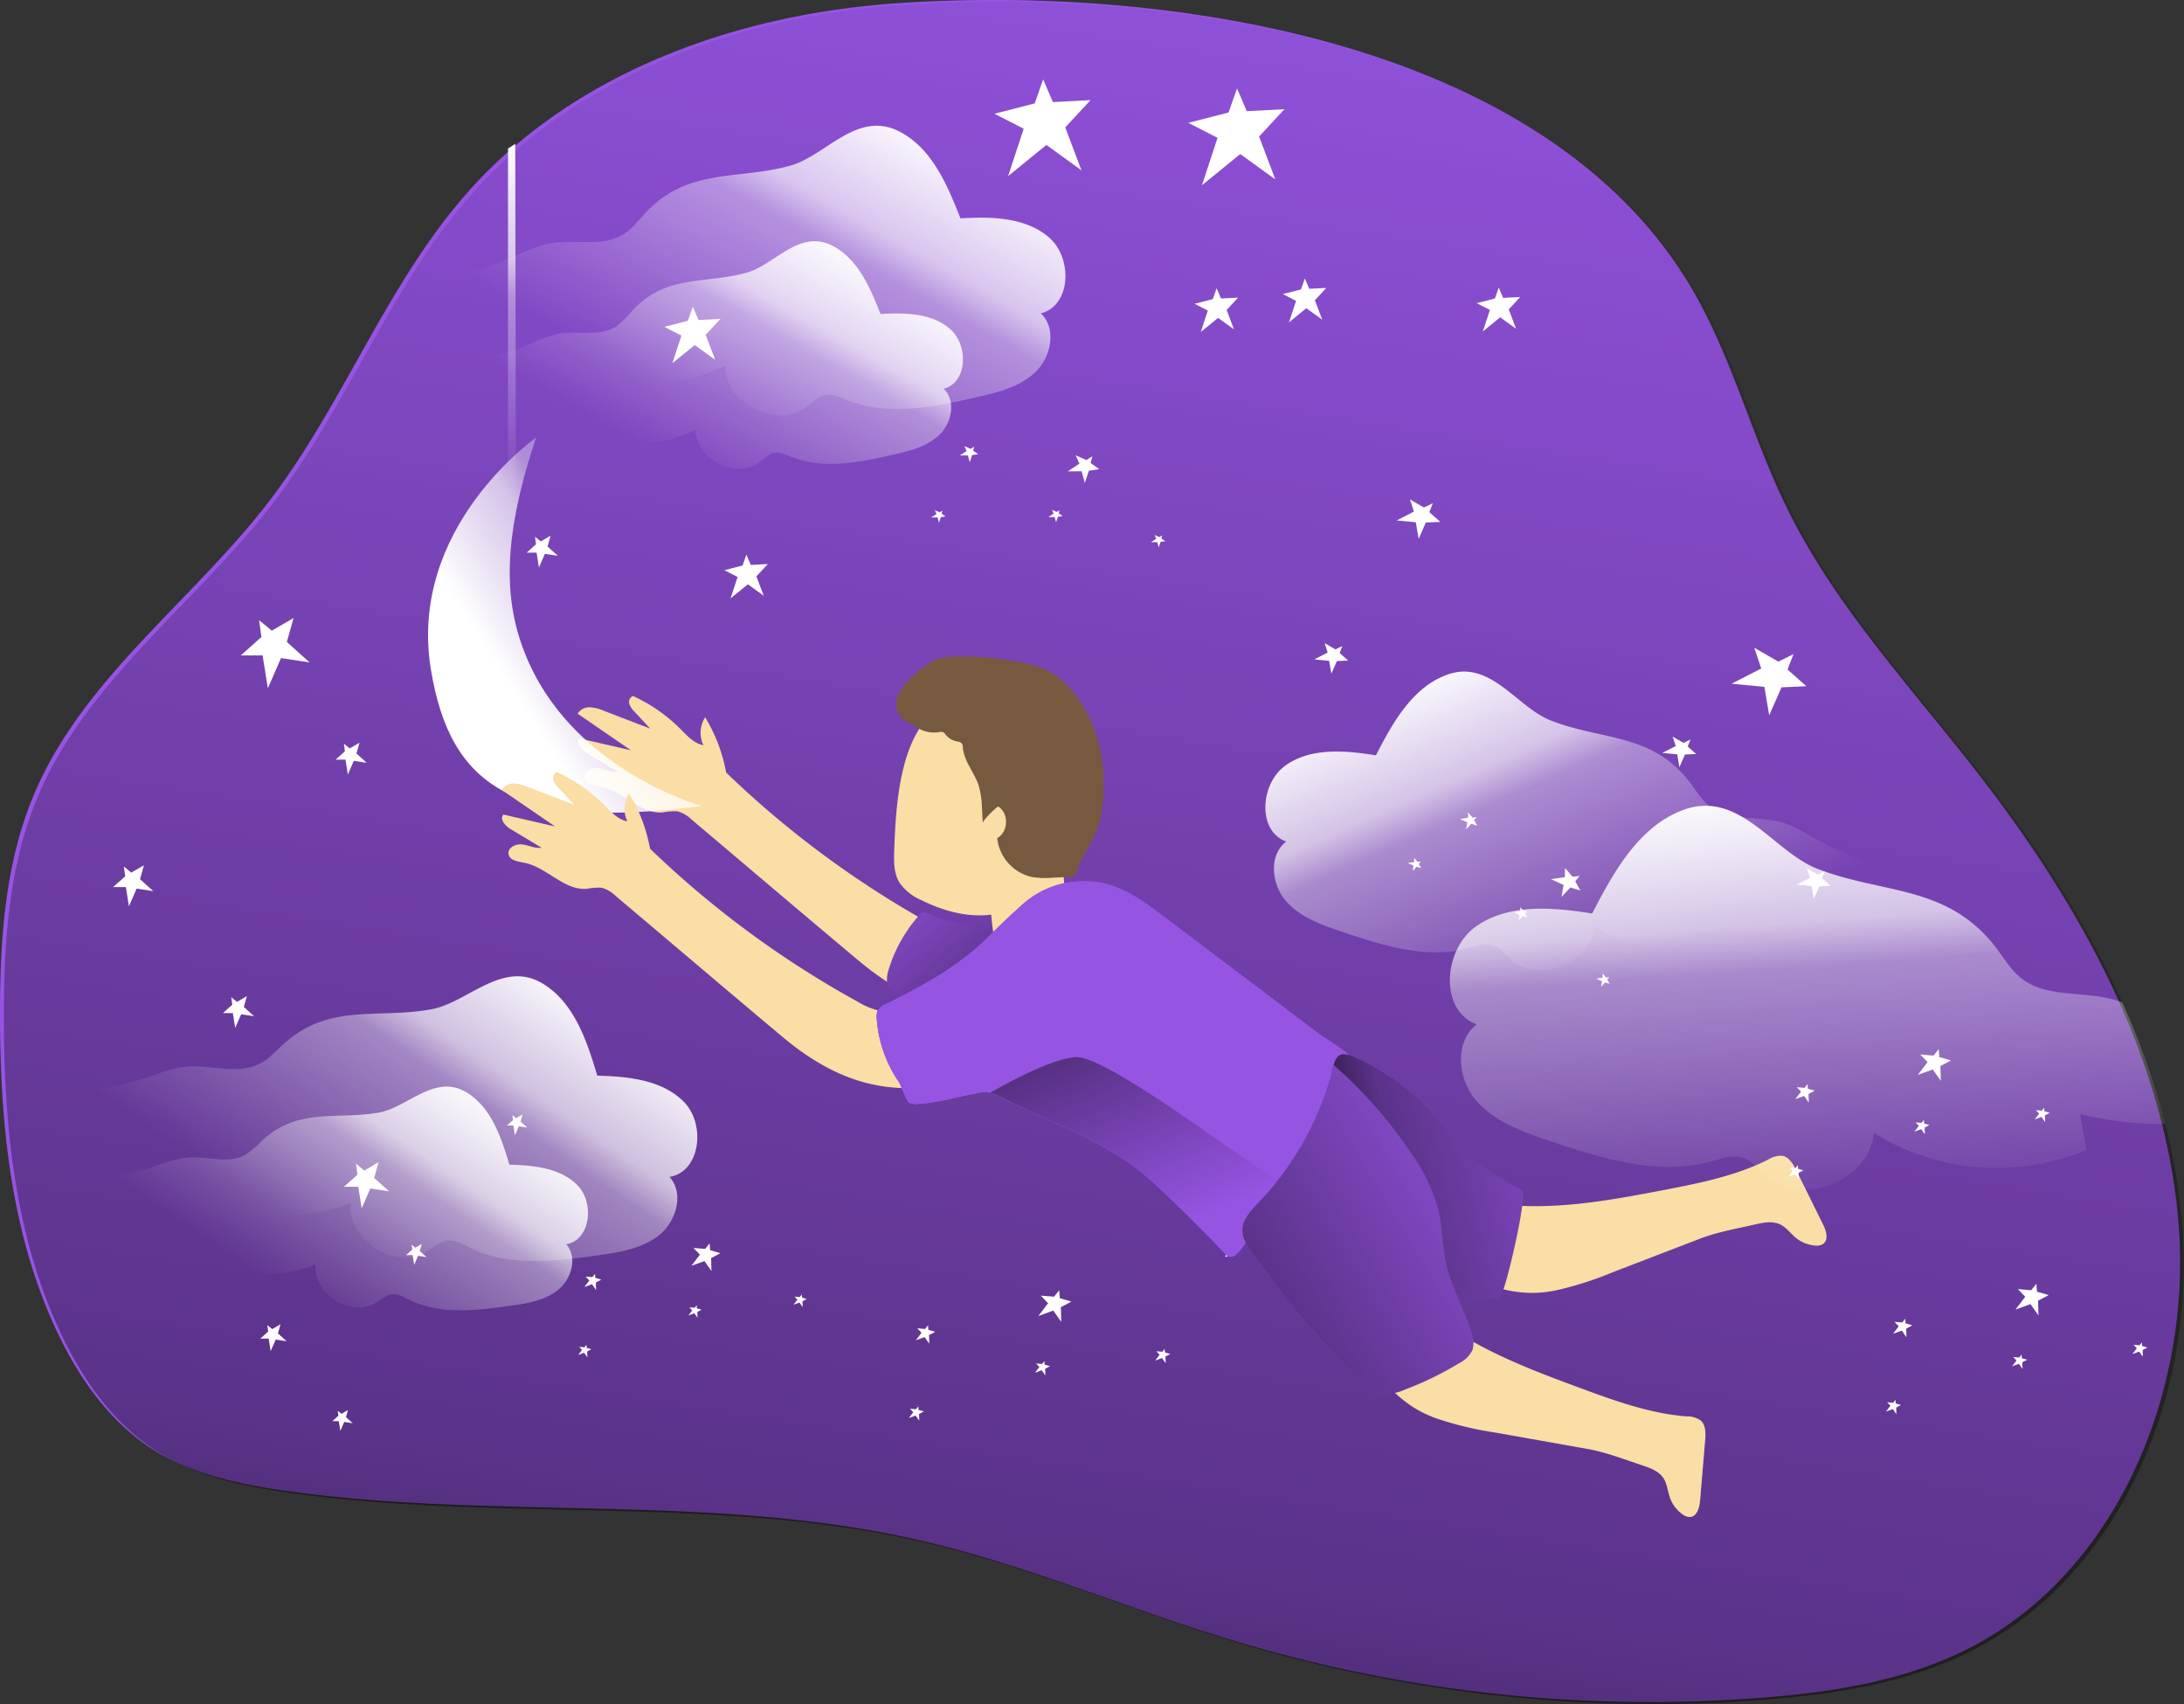 <svg id="Layer_1" data-name="Layer 1" xmlns="http://www.w3.org/2000/svg" xmlns:xlink="http://www.w3.org/1999/xlink" viewBox="0 0 514.08 400.99"><rect x="0" y="0" width="514.08" height="400.99" fill="#333333" stroke="none"/><defs><linearGradient id="linear-gradient" x1="236.64" y1="490.53" x2="310.02" y2="24.57" gradientUnits="userSpaceOnUse"><stop offset="0.01"/><stop offset="0.13" stop-opacity="0.69"/><stop offset="1" stop-opacity="0"/></linearGradient><linearGradient id="linear-gradient-2" x1="123.4" y1="117.31" x2="117.46" y2="34.12" gradientUnits="userSpaceOnUse"><stop offset="0.02" stop-color="#fff" stop-opacity="0"/><stop offset="0.58" stop-color="#fff" stop-opacity="0.39"/><stop offset="0.68" stop-color="#fff" stop-opacity="0.68"/><stop offset="1" stop-color="#fff"/></linearGradient><linearGradient id="linear-gradient-3" x1="187.98" y1="185.78" x2="125.38" y2="225.68" xlink:href="#linear-gradient-2"/><linearGradient id="linear-gradient-4" x1="240.71" y1="301.07" x2="211.66" y2="266.52" xlink:href="#linear-gradient"/><linearGradient id="linear-gradient-5" x1="325.78" y1="343.2" x2="389.07" y2="328.53" xlink:href="#linear-gradient"/><linearGradient id="linear-gradient-6" x1="294.54" y1="372.27" x2="364.86" y2="330.39" xlink:href="#linear-gradient"/><linearGradient id="linear-gradient-7" x1="162.27" y1="157.64" x2="205.05" y2="81.9" xlink:href="#linear-gradient-2"/><linearGradient id="linear-gradient-8" x1="158.14" y1="171.02" x2="191.76" y2="111.51" xlink:href="#linear-gradient-2"/><linearGradient id="linear-gradient-9" x1="335.84" y1="295.91" x2="378.62" y2="220.17" gradientTransform="matrix(-0.99, -0.1, -0.1, 0.99, 757.03, 31.06)" xlink:href="#linear-gradient-2"/><linearGradient id="linear-gradient-10" x1="433.24" y1="352.53" x2="425.68" y2="246.59" xlink:href="#linear-gradient-2"/><linearGradient id="linear-gradient-11" x1="594.26" y1="383.12" x2="637.04" y2="307.38" gradientTransform="translate(-487.35 -77.12) rotate(4.72)" xlink:href="#linear-gradient-2"/><linearGradient id="linear-gradient-12" x1="590.13" y1="396.49" x2="623.75" y2="336.98" gradientTransform="translate(-487.35 -77.12) rotate(4.72)" xlink:href="#linear-gradient-2"/><linearGradient id="linear-gradient-13" x1="247.94" y1="270.88" x2="281.87" y2="352.21" xlink:href="#linear-gradient"/></defs><title>Dream 1</title><path d="M215.43,64.19c-37.33,2.64-75.3,16.18-100.22,44.09C96,129.81,85.91,158,68.42,181c-18,23.59-43.81,41.75-55.46,69C6,266.24,4.8,284.32,4.81,302c0,25.59,2.53,51.82,13.52,74.94,5.13,10.82,12.31,21,22.41,27.47,9.44,6,20.74,8.34,31.84,9.88,49.19,6.81,99.92.42,148.33,11.47,25.22,5.75,49.12,16.09,73.87,23.59a339.47,339.47,0,0,0,124.81,13.54c16.45-1.29,33.12-3.88,47.89-11.23,35.44-17.62,53.2-60.53,50.15-100S494.26,276,469.94,244.8c-15.57-20-33.12-38.8-44.34-61.5-7.94-16.06-12.5-33.68-21.09-49.39C370.88,72.42,278.4,59.74,215.43,64.19Z" transform="translate(-4.81 -63.39)" fill="#9654e3"/><path d="M468.4,452.11c-14.77,7.34-31.44,9.93-47.89,11.23A339.5,339.5,0,0,1,295.69,449.8C271,442.3,247.05,432,221.83,426.2c-48.42-11-99.15-4.65-148.34-11.46-11.09-1.54-22.39-3.86-31.83-9.89-10.1-6.43-17.28-16.64-22.42-27.46-11-23.12-13.51-49.34-13.52-74.94,0-17.68,1.22-35.76,8.16-52,11.64-27.27,37.48-45.44,55.45-69,17.49-22.95,27.57-51.16,46.8-72.68C141.05,80.83,179,67.29,216.34,64.65c63-4.45,155.46,8.23,189.08,69.72,8.6,15.71,13.16,33.33,21.09,49.38,11.24,22.71,28.78,41.53,44.34,61.51,13,16.65,24.83,34.73,33.51,53.95a174.83,174.83,0,0,1,10.14,28.61,142.74,142.74,0,0,1,4,24.29C521.59,391.58,503.84,434.49,468.4,452.11Z" transform="translate(-4.81 -63.39)" opacity="0.58" fill="url(#linear-gradient)"/><path d="M259.72,277.22q-11,3-22,5.5c-2.6.59-5.28,1.15-7.89.64a18.82,18.82,0,0,1-5.34-2.24,229.7,229.7,0,0,1-48.76-35.94,38.2,38.2,0,0,0-4.94-13,6.79,6.79,0,0,0-.42,6.56c-2.18-.38-3.78-2.18-5.34-3.75a38.21,38.21,0,0,0-11.22-7.82,1.52,1.52,0,0,0-.87,1.83,4.58,4.58,0,0,0,1.21,1.85l3.72,4L147,230.67a9.67,9.67,0,0,0-3.32-.84,3.25,3.25,0,0,0-2.91,1.5l12.55,8.61-12.13-2.79c-1,1.07.41,2.66,1.66,3.41l7.3,4.37c-1.53.26-3-.55-4.55-.76s-3.52.8-3.21,2.32,2.2,1.68,3.65,1.94c5.32,1,9.37,6.55,14.75,6.14a15.28,15.28,0,0,1,3.42-.27,7.27,7.27,0,0,1,3.36,1.92c13.09,11.06,26.15,22.17,39.29,33.18,16.61,13.94,28.39,12.08,36.59,11.93s16.34-1.59,24.42-3a5.38,5.38,0,0,0,2.26-.77c2-1.46,1-4.56-.17-6.71C267.24,285.91,263.07,281.75,259.72,277.22Z" transform="translate(-4.81 -63.39)" fill="#fadea5"/><polygon points="119.58 34.95 119.58 117.58 121.44 117.41 121.28 33.84 119.58 34.95" fill="url(#linear-gradient-2)"/><path d="M131,166.37s-30.27,21.09-24.76,54.57c4.57,27.79,19.87,37.92,63.75,32.11,0,0-30.95-8.43-41.74-36.23C123.3,204.18,123.21,189.59,131,166.37Z" transform="translate(-4.81 -63.39)" fill="url(#linear-gradient-3)"/><path d="M357.86,366.55a27,27,0,0,0,13.54.41,80,80,0,0,0,13-4.18L405,354.86c4.09-1.57,8.74-2.38,13-3.35,1.93-.43,4-.85,5.81,0,1.5.71,2.48,2.16,3.76,3.2a8.13,8.13,0,0,0,4.49,1.78,2.87,2.87,0,0,0,1.85-.35c1.38-.94.79-3.07.05-4.56l-6.32-12.77c-.74-1.5-1.71-3.18-3.36-3.45a5.66,5.66,0,0,0-3.29.92c-7.68,3.85-16.24,5.55-24.68,7.17-10.89,2.09-21.89,4.13-33,3.72a5.69,5.69,0,0,0-2.14.18,4.42,4.42,0,0,0-1.25.75,11.2,11.2,0,0,0-3.59,5.11c-.95,2.77-.76,5.78-.57,8.71a9.36,9.36,0,0,0,.77,3.78C357.19,366.83,356.58,366.72,357.86,366.55Z" transform="translate(-4.81 -63.39)" fill="#fadea5"/><path d="M332.05,390a26.9,26.9,0,0,0,11.38,7.34,79.64,79.64,0,0,0,13.32,3.15l21.71,3.86c4.32.76,8.72,2.47,12.88,3.85,1.88.62,3.89,1.35,5,3,.92,1.37,1,3.12,1.56,4.67a8.11,8.11,0,0,0,2.93,3.85,2.85,2.85,0,0,0,1.76.65c1.67-.09,2.26-2.22,2.4-3.88l1.19-14.2c.14-1.66.17-3.6-1.1-4.68a5.64,5.64,0,0,0-3.29-.92c-8.57-.67-16.78-3.63-24.84-6.61-10.4-3.83-20.87-7.76-30.14-13.83a5.7,5.7,0,0,0-1.93-.95,4.21,4.21,0,0,0-1.46,0,11.19,11.19,0,0,0-5.71,2.51c-2.24,1.89-3.64,4.56-5,7.17a9.65,9.65,0,0,0-1.29,3.63C331.33,389.92,330.86,389.52,332.05,390Z" transform="translate(-4.81 -63.39)" fill="#fadea5"/><path d="M241.81,295.14q-11,3-22,5.5c-2.59.58-5.28,1.15-7.89.63a18.62,18.62,0,0,1-5.34-2.23,230,230,0,0,1-48.76-35.94,38,38,0,0,0-4.94-13,6.74,6.74,0,0,0-.41,6.55c-2.18-.37-3.78-2.18-5.34-3.75a38.58,38.58,0,0,0-11.23-7.82,1.51,1.51,0,0,0-.86,1.83,4.26,4.26,0,0,0,1.21,1.85l3.71,4-10.82-4.16a9.78,9.78,0,0,0-3.33-.84,3.27,3.27,0,0,0-2.91,1.5l12.55,8.61-12.13-2.8c-1,1.07.41,2.67,1.67,3.42l7.29,4.37c-1.52.26-3-.56-4.54-.76s-3.53.8-3.22,2.31,2.2,1.68,3.66,2c5.31,1,9.36,6.55,14.75,6.14a14.58,14.58,0,0,1,3.41-.27,7.27,7.27,0,0,1,3.36,1.92c13.1,11.06,26.16,22.17,39.29,33.18,16.61,13.93,28.39,12.08,36.6,11.93s16.33-1.59,24.42-3a5.16,5.16,0,0,0,2.25-.77c2-1.46,1-4.55-.17-6.7C249.32,303.83,245.15,299.66,241.81,295.14Z" transform="translate(-4.81 -63.39)" fill="#fadea5"/><path d="M223.7,278.56a2.26,2.26,0,0,0-1.82-.38,2.15,2.15,0,0,0-.7.58,34.25,34.25,0,0,0-7.11,12.51c-.46,1.47-.8,3.14,0,4.49a5.73,5.73,0,0,0,1.27,1.42,25.52,25.52,0,0,0,18.8,6.08,11.48,11.48,0,0,0,3.48-.77,10.82,10.82,0,0,0,3.2-2.3A19.2,19.2,0,0,0,246,283c-.32-1.59-1-4.67-2.86-4.62-.84,0-2.15,1-3,1.26a21.47,21.47,0,0,1-16.45-1.11Z" transform="translate(-4.81 -63.39)" fill="#9654e3"/><path d="M223.7,278.56a2.26,2.26,0,0,0-1.82-.38,2.15,2.15,0,0,0-.7.58,34.25,34.25,0,0,0-7.11,12.51c-.46,1.47-.8,3.14,0,4.49a5.73,5.73,0,0,0,1.27,1.42,25.52,25.52,0,0,0,18.8,6.08,11.48,11.48,0,0,0,3.48-.77,10.82,10.82,0,0,0,3.2-2.3A19.2,19.2,0,0,0,246,283c-.32-1.59-1-4.67-2.86-4.62-.84,0-2.15,1-3,1.26a21.47,21.47,0,0,1-16.45-1.11Z" transform="translate(-4.81 -63.39)" opacity="0.58" fill="url(#linear-gradient-4)"/><path d="M215.92,253.37c-.39,3.78-.54,7.48-.64,10.68-.07,2.41,0,4.95,1.22,7a11.9,11.9,0,0,0,5.17,4.15c4.88,2.43,10.33,4,15.77,3.5a22.16,22.16,0,0,0,15.82-9.45c3.64-5.25,7.29-11,8.11-17.43a28,28,0,0,0-3.79-18.32,22.65,22.65,0,0,0-15.33-10.39c-8.11-1.26-16.41,4.89-20.79,11.38C218.11,239.47,216.62,246.56,215.92,253.37Z" transform="translate(-4.81 -63.39)" fill="#fadea5"/><path d="M238.11,278.32a48.09,48.09,0,0,0,1.65,9.71,4.89,4.89,0,0,0,1.28,2.3c1.47,1.29,3.71.69,5.67.62a7.68,7.68,0,0,0,2.45-.24,5.41,5.41,0,0,0,1.82-1.34,13.84,13.84,0,0,0,3.53-4.64,12.43,12.43,0,0,0,.66-3.38,67.48,67.48,0,0,0-.53-16.25c-.14-.91-.41-2-1.25-2.32a2.37,2.37,0,0,0-1.42-.07,19.08,19.08,0,0,0-5.36,2.25q-2.4,1.28-4.89,2.35c-1.14.5-3.1.86-3.94,1.85s-.34,2.55-.23,3.67C237.74,274.66,237.92,276.49,238.11,278.32Z" transform="translate(-4.81 -63.39)" fill="#fadea5"/><path d="M224.83,218.75a16.37,16.37,0,0,0-4.75,3.42,15.12,15.12,0,0,0-3.73,4.45,5.12,5.12,0,0,0,.46,5.51c.94,1,2.56,1.58,3.72,2.36a7.34,7.34,0,0,0,5.25,1.19,1.74,1.74,0,0,1,1,0,1.84,1.84,0,0,1,.63.61,4.55,4.55,0,0,0,2.63,1.57,1.86,1.86,0,0,1,1.16.46,1.77,1.77,0,0,1,.25,1c.28,3.25,2.74,5.87,3.75,9a20.93,20.93,0,0,1,.75,5.3l.19,3.47c0-.7,2.94-3.5,3.6-3.92,2.59,1.54,2.47,6-.2,7.44a10.52,10.52,0,0,0,8.34,9.19,20.75,20.75,0,0,0,4.66.13l4-.2a1.54,1.54,0,0,0,1.7-1.35c1.37-3.89,4-7,5.19-11s1.14-7.87,1.14-12c-.56-7.43-3.05-14.92-8.16-20.33a18.34,18.34,0,0,0-4.65-3.67c-2.83-1.52-6.06-2.07-9.23-2.59a66.94,66.94,0,0,0-9-.85C230.71,217.85,227.48,217.69,224.83,218.75Z" transform="translate(-4.81 -63.39)" fill="#755a3f"/><path d="M318.65,323.39c-.89,2.9-1.89,5.87-3.07,8.79l-.06.14q-.39,1-.81,1.92a.05.05,0,0,0,0,0c-.27.59-.54,1.19-.82,1.78a2,2,0,0,1-.1.21c-.14.3-.3.6-.45.89l-.48.95c-.33.62-.67,1.24-1,1.85-.24.43-.5.84-.77,1.26,0,0,0,0,0,.06a34.22,34.22,0,0,1-8,9.06l0,0c-.52.4-1.06.79-1.62,1.16a9.44,9.44,0,0,1-4.8,1.86,9.84,9.84,0,0,1-3.8-.83,90.54,90.54,0,0,1-9.93-4.52c-1.32-1.3-2.66-2.59-4-3.86-1.74-1.66-3.5-3.3-5.36-4.82-6.53-5.29-14.22-8.88-21.83-12.43L243.22,323c-1.74-.81-3.53-2-5.42-2.41a1,1,0,0,0-.23-.12,4.49,4.49,0,0,0-2.06,0c-5,.87-9.28,2.29-14.37,2.65a4.61,4.61,0,0,1-2.22-.22c-.74-.32-2.06-4.25-2.52-4.91a30,30,0,0,1-5.21-14.93,3.67,3.67,0,0,1,.2-1.81,3.94,3.94,0,0,1,2-1.59c8.78-4.32,17.51-9.13,24.37-16.11l.77-.77c.43-.43.87-.87,1.35-1.32l.87-.83c.79-.76,1.62-1.53,2.43-2.3l1-.9.54-.5h0a22.64,22.64,0,0,1,6.12-4.1c.63-.29,1.28-.55,1.94-.79.33-.11.65-.22,1-.31a19.85,19.85,0,0,1,2-.5,21.21,21.21,0,0,1,4.14-.41l.74,0,.56,0,.43,0a4.38,4.38,0,0,1,.5,0c.22,0,.43.05.65.09h.15l.68.12c.5.09,1,.19,1.48.32l.43.12.3.09.29.09c.28.08.57.18.86.28,4.38,1.56,8.17,4.41,11.89,7.22l22.77,17.2,13.47,10.19a12.89,12.89,0,0,1,2.62,2.38,10.26,10.26,0,0,1,1.69,4.58A21.72,21.72,0,0,1,318.65,323.39Z" transform="translate(-4.81 -63.39)" fill="#9654e3"/><path d="M300.89,352.43l-.39.08a4.26,4.26,0,0,1,1.22-.9,1.87,1.87,0,0,1,1.45-.05C303.67,351.75,302.44,352.1,300.89,352.43Z" transform="translate(-4.81 -63.39)" fill="#9654e3"/><path d="M318.65,323.39c-.89,2.9-1.89,5.87-3.07,8.79-.56,1.38-1.16,2.74-1.81,4.09-.14.3-.3.6-.45.89l-.48.95c-.33.62-.67,1.24-1,1.85q-.39.68-.81,1.32a34.37,34.37,0,0,1-8,9.08c-.52.4-1.06.79-1.62,1.16a13.66,13.66,0,0,1-2.37,1.3c.48-.09,1-.19,1.47-.31a13.81,13.81,0,0,0-1.36,1.71h0c-1.79,2.56-3.49,5.81-5.51,4.73l-.3-.16s0-.05.08-.07q-7.08-7.46-14.53-14.56c-1.74-1.66-3.5-3.3-5.36-4.82-6.53-5.29-14.22-8.88-21.83-12.43L243.22,323c-1.74-.81-3.53-2-5.42-2.41a1,1,0,0,0-.23-.12,4.49,4.49,0,0,0-2.06,0c-5,.87-9.28,2.29-14.37,2.65a4.61,4.61,0,0,1-2.22-.22c-.74-.32-2.06-4.25-2.52-4.91a30,30,0,0,1-5.21-14.93,3.67,3.67,0,0,1,.2-1.81,3.94,3.94,0,0,1,2-1.59c8.78-4.32,17.51-9.13,24.37-16.11l.77-.77c.43-.43.87-.87,1.35-1.32l.87-.83c.79-.76,1.62-1.53,2.43-2.3l1-.9.54-.5h0l.38-.36a21,21,0,0,1,18.44-5.45c.53.1,1,.22,1.58.36l.43.12.59.18c.28.08.57.18.86.28,4.38,1.56,8.17,4.41,11.89,7.22l22.77,17.2,13.47,10.19a12.89,12.89,0,0,1,2.62,2.38,10.26,10.26,0,0,1,1.69,4.58A21.72,21.72,0,0,1,318.65,323.39Z" transform="translate(-4.81 -63.39)" fill="#9654e3"/><path d="M293.32,358.8s0-.05.08-.07l.22.23c.26.15-.38.35-.37,0A.35.35,0,0,1,293.32,358.8Z" transform="translate(-4.81 -63.39)" fill="#fff"/><path d="M319.38,313.65a21.72,21.72,0,0,1-.73,9.74c0,2.62-2.09,6.37-3.07,8.78l-.06.14c-.26.65-.53,1.29-.81,1.93a.05.05,0,0,0,0,0l-.82,1.78a1.86,1.86,0,0,1-.1.2c-.14.3-.3.61-.45.9l-.48.94c-.33.63-.67,1.25-1,1.86l-.55.92a1.72,1.72,0,0,1-.22.33.1.1,0,0,1,0,.07,26.68,26.68,0,0,1-1.77,2.5,66.29,66.29,0,0,1-6.19,6.56h0l-1.3,1.26-.83.82c-.6.59-1.17,1.18-1.75,1.78,0,0,0,0,0,0-.32.33-.63.68-.94,1-1.21,1.36-2.52,2.77-4.27,3.25a1.29,1.29,0,0,0-.52.23q-5.17-5.46-10.54-10.71c-1.31-1.29-2.65-2.58-4-3.85-1.74-1.66-3.5-3.31-5.36-4.82-6.53-5.29-14.22-8.89-21.83-12.43L243.22,323c-1.74-.81-3.53-2-5.42-2.41a5.68,5.68,0,0,0-2.29-.08c-5,.87-9.28,2.29-14.37,2.64a4.49,4.49,0,0,1-2.22-.21c-.74-.32-2.06-4.25-2.52-4.91a30,30,0,0,1-5.21-14.94,3.64,3.64,0,0,1,.2-1.8,3.94,3.94,0,0,1,2-1.59c8.78-4.32,17.51-9.13,24.37-16.11l.76-.77,1.36-1.33.87-.83,2.43-2.29,1-.9.54-.5h0a22.91,22.91,0,0,1,6.12-4.11c.63-.29,1.28-.55,1.93-.78l1-.32c.67-.19,1.33-.36,2-.49a21.21,21.21,0,0,1,4.14-.41l.74,0,.56,0,.43,0,.5,0,.65.08.15,0,.68.11c.5.09,1,.2,1.48.33l.43.11.3.09.29.09.85.29c4.39,1.55,8.18,4.4,11.9,7.21l22.77,17.2q6.72,5.1,13.47,10.19c.94.71,6.19,3.88,6.9,4.82C323,312.82,319.12,312,319.38,313.65Z" transform="translate(-4.81 -63.39)" fill="#9654e3"/><path d="M345.16,329c2.25,2.89,4.29,6.07,7.35,8.09A102.39,102.39,0,0,0,363,343.46c1.5.75-3.08,20.17-4.32,23.33a3.57,3.57,0,0,1-1.14,1.77,3.48,3.48,0,0,1-2.26.35,86,86,0,0,1-45.06-16.85c-2-1.53-4.19-3.5-4.23-6.06a9,9,0,0,1,1.24-4l5.68-11.42c2.22-4.48,4.44-9.11,5.29-14.08.91-5.29,1.76-6.19,7-3.66A56.53,56.53,0,0,1,345.16,329Z" transform="translate(-4.81 -63.39)" fill="#9654e3"/><path d="M345.16,329c2.25,2.89,4.29,6.07,7.35,8.09A102.39,102.39,0,0,0,363,343.46c1.5.75-3.08,20.17-4.32,23.33a3.57,3.57,0,0,1-1.14,1.77,3.48,3.48,0,0,1-2.26.35,86,86,0,0,1-45.06-16.85c-2-1.53-4.19-3.5-4.23-6.06a9,9,0,0,1,1.24-4l5.68-11.42c2.22-4.48,4.44-9.11,5.29-14.08.91-5.29,1.76-6.19,7-3.66A56.53,56.53,0,0,1,345.16,329Z" transform="translate(-4.81 -63.39)" opacity="0.58" fill="url(#linear-gradient-5)"/><path d="M324.76,387.94c1.47,1.44,3.08,2.92,5.09,3.34a10.38,10.38,0,0,0,5.72-.93,75.92,75.92,0,0,0,12.69-6.18,6.76,6.76,0,0,0,3.16-3.13,6.32,6.32,0,0,0-.21-3.93c-1.57-5.36-4.52-10.26-5.83-15.69-1.07-4.47-1-9.17-2.1-13.63a41.3,41.3,0,0,0-6-12.59A106.56,106.56,0,0,0,318.73,314a71.47,71.47,0,0,1-16.14,30.72c-4.41,4.79-7.58,7.21-3.35,13,3.7,5.06,7.37,10.12,11.39,14.94Q317.3,380.62,324.76,387.94Z" transform="translate(-4.81 -63.39)" fill="#9654e3"/><path d="M324.76,387.94c1.47,1.44,3.08,2.92,5.09,3.34a10.38,10.38,0,0,0,5.72-.93,75.92,75.92,0,0,0,12.69-6.18,6.76,6.76,0,0,0,3.16-3.13,6.32,6.32,0,0,0-.21-3.93c-1.57-5.36-4.52-10.26-5.83-15.69-1.07-4.47-1-9.17-2.1-13.63a41.3,41.3,0,0,0-6-12.59A106.56,106.56,0,0,0,318.73,314a71.47,71.47,0,0,1-16.14,30.72c-4.41,4.79-7.58,7.21-3.35,13,3.7,5.06,7.37,10.12,11.39,14.94Q317.3,380.62,324.76,387.94Z" transform="translate(-4.81 -63.39)" opacity="0.58" fill="url(#linear-gradient-6)"/><path d="M153.5,182.94" transform="translate(-4.81 -63.39)" fill="#9654e3"/><polygon points="245.54 18.67 243.56 24.33 234.08 26.77 240.96 30.29 237.29 41.45 246.31 34.11 254.56 40.08 250.74 29.98 256.7 23.56 247.84 24.02 245.54 18.67" fill="#fff"/><polygon points="307.14 65.53 306.24 68.1 301.95 69.2 305.07 70.8 303.41 75.85 307.49 72.53 311.23 75.22 309.5 70.66 312.19 67.75 308.18 67.96 307.14 65.53" fill="#fff"/><polygon points="291.18 20.81 289.19 26.47 279.71 28.91 286.59 32.43 282.92 43.59 291.94 36.25 300.19 42.22 296.37 32.13 302.33 25.7 293.47 26.16 291.18 20.81" fill="#fff"/><polygon points="163.08 72.18 161.92 75.48 156.38 76.91 160.4 78.97 158.26 85.48 163.53 81.2 168.35 84.68 166.11 78.79 169.59 75.04 164.42 75.31 163.08 72.18" fill="#fff"/><polygon points="352.78 67.68 351.88 70.24 347.58 71.34 350.7 72.94 349.04 77.99 353.12 74.67 356.86 77.36 355.13 72.8 357.83 69.89 353.81 70.1 352.78 67.68" fill="#fff"/><polygon points="175.69 130.51 174.79 133.07 170.5 134.18 173.62 135.77 171.95 140.83 176.04 137.5 179.78 140.2 178.04 135.63 180.74 132.73 176.73 132.94 175.69 130.51" fill="#fff"/><polygon points="286.38 67.82 285.48 70.38 281.19 71.49 284.3 73.08 282.64 78.13 286.72 74.81 290.46 77.51 288.73 72.94 291.43 70.04 287.41 70.24 286.38 67.82" fill="#fff"/><polygon points="422.17 153.93 418.58 155.69 412.93 152.42 414.56 157.31 407.59 160.89 415.31 161.63 416.44 168.32 419.35 161.74 425.19 161.48 420.76 157.55 422.17 153.93" fill="#fff"/><polygon points="337.27 118.41 335.17 119.43 331.88 117.52 332.82 120.38 328.76 122.47 333.26 122.9 333.93 126.81 335.62 122.96 339.03 122.81 336.44 120.52 337.27 118.41" fill="#fff"/><polygon points="429.51 205.02 427.89 205.82 425.33 204.34 426.07 206.55 422.92 208.17 426.41 208.51 426.92 211.54 428.24 208.56 430.88 208.44 428.88 206.66 429.51 205.02" fill="#fff"/><polygon points="315.97 152.02 314.34 152.82 311.79 151.34 312.52 153.55 309.37 155.17 312.86 155.51 313.38 158.54 314.69 155.56 317.33 155.44 315.33 153.66 315.97 152.02" fill="#fff"/><polygon points="397.9 174.02 396.27 174.82 393.71 173.34 394.45 175.55 391.3 177.17 394.79 177.51 395.3 180.54 396.62 177.56 399.26 177.44 397.26 175.66 397.9 174.02" fill="#fff"/><polygon points="60.99 145.94 61.53 149.9 56.66 154.24 61.81 154.23 63.05 161.97 66.15 154.86 72.87 155.88 67.52 151.06 69.1 145.43 63.98 148.41 60.99 145.94" fill="#fff"/><polygon points="29.15 203.9 29.47 206.21 26.62 208.75 29.63 208.74 30.35 213.26 32.16 209.11 36.08 209.7 32.96 206.89 33.88 203.61 30.89 205.34 29.15 203.9" fill="#fff"/><polygon points="125.93 126.29 126.17 128.08 123.97 130.05 126.3 130.04 126.86 133.54 128.26 130.33 131.31 130.79 128.88 128.61 129.6 126.06 127.28 127.41 125.93 126.29" fill="#fff"/><polygon points="54.43 234.64 54.68 236.43 52.47 238.4 54.8 238.39 55.36 241.89 56.77 238.68 59.81 239.13 57.39 236.96 58.1 234.41 55.78 235.76 54.43 234.64" fill="#fff"/><polygon points="80.95 175 81.19 176.79 78.99 178.76 81.32 178.75 81.88 182.25 83.28 179.04 86.32 179.5 83.9 177.31 84.62 174.77 82.3 176.12 80.95 175" fill="#fff"/><polygon points="83.79 273.82 84.15 276.42 80.96 279.27 84.33 279.26 85.14 284.33 87.18 279.67 91.58 280.34 88.08 277.18 89.11 273.49 85.75 275.45 83.79 273.82" fill="#fff"/><polygon points="62.92 311.82 63.13 313.33 61.27 315 63.24 314.99 63.71 317.95 64.9 315.23 67.47 315.62 65.42 313.78 66.03 311.62 64.07 312.76 62.92 311.82" fill="#fff"/><polygon points="120.6 262.4 120.76 263.57 119.31 264.86 120.84 264.86 121.21 267.15 122.13 265.04 124.12 265.35 122.54 263.92 123 262.25 121.48 263.13 120.6 262.4" fill="#fff"/><polygon points="79.49 331.96 79.66 333.14 78.21 334.43 79.74 334.42 80.11 336.72 81.03 334.61 83.02 334.91 81.43 333.48 81.9 331.81 80.38 332.7 79.49 331.96" fill="#fff"/><polygon points="96.88 292.87 97.04 294.05 95.59 295.34 97.12 295.33 97.49 297.63 98.41 295.52 100.4 295.82 98.81 294.39 99.28 292.72 97.76 293.61 96.88 292.87" fill="#fff"/><polygon points="249.32 303.62 248.12 305.13 244.98 304.88 246.7 306.67 244.41 309.69 247.93 308.4 249.81 311.08 249.71 307.61 252.2 306.28 249.46 305.49 249.32 303.62" fill="#fff"/><polygon points="218.45 311.85 217.75 312.73 215.91 312.58 216.92 313.63 215.58 315.39 217.64 314.64 218.74 316.2 218.68 314.18 220.13 313.4 218.53 312.94 218.45 311.85" fill="#fff"/><polygon points="274.15 317.41 273.61 318.09 272.18 317.98 272.96 318.79 271.93 320.16 273.52 319.57 274.38 320.79 274.33 319.22 275.46 318.62 274.21 318.26 274.15 317.41" fill="#fff"/><polygon points="216.15 330.94 215.61 331.62 214.19 331.51 214.97 332.32 213.93 333.68 215.52 333.1 216.38 334.31 216.33 332.74 217.46 332.14 216.22 331.78 216.15 330.94" fill="#fff"/><polygon points="245.83 320.29 245.29 320.97 243.87 320.86 244.65 321.67 243.61 323.04 245.2 322.45 246.06 323.67 246.01 322.1 247.14 321.49 245.9 321.13 245.83 320.29" fill="#fff"/><polygon points="479.33 302.09 478.13 303.61 474.99 303.36 476.71 305.15 474.42 308.16 477.94 306.88 479.83 309.56 479.73 306.08 482.22 304.76 479.47 303.96 479.33 302.09" fill="#fff"/><polygon points="448.46 310.32 447.76 311.2 445.93 311.06 446.93 312.1 445.6 313.86 447.65 313.11 448.75 314.68 448.69 312.65 450.14 311.88 448.54 311.41 448.46 310.32" fill="#fff"/><polygon points="504.16 315.88 503.62 316.57 502.2 316.45 502.98 317.27 501.94 318.63 503.53 318.05 504.39 319.26 504.34 317.69 505.47 317.09 504.22 316.73 504.16 315.88" fill="#fff"/><polygon points="446.17 329.41 445.62 330.1 444.2 329.98 444.98 330.79 443.94 332.16 445.54 331.57 446.39 332.79 446.35 331.22 447.47 330.62 446.23 330.26 446.17 329.41" fill="#fff"/><polygon points="475.85 318.76 475.3 319.45 473.88 319.33 474.66 320.15 473.62 321.51 475.22 320.93 476.07 322.14 476.02 320.57 477.15 319.97 475.91 319.61 475.85 318.76" fill="#fff"/><polygon points="456.34 246.87 455.14 248.39 452 248.14 453.72 249.93 451.43 252.94 454.95 251.66 456.84 254.34 456.73 250.87 459.23 249.54 456.48 248.75 456.34 246.87" fill="#fff"/><polygon points="425.47 255.1 424.77 255.99 422.94 255.84 423.94 256.88 422.6 258.64 424.66 257.89 425.76 259.46 425.7 257.43 427.15 256.66 425.55 256.19 425.47 255.1" fill="#fff"/><polygon points="481.17 260.67 480.63 261.35 479.21 261.24 479.99 262.05 478.95 263.41 480.54 262.83 481.4 264.05 481.35 262.47 482.48 261.87 481.23 261.51 481.17 260.67" fill="#fff"/><polygon points="423.18 274.19 422.63 274.88 421.21 274.76 421.99 275.57 420.95 276.94 422.55 276.36 423.4 277.57 423.35 276 424.48 275.4 423.24 275.04 423.18 274.19" fill="#fff"/><polygon points="452.86 263.54 452.31 264.23 450.89 264.12 451.67 264.93 450.63 266.29 452.23 265.71 453.08 266.92 453.03 265.35 454.16 264.75 452.92 264.39 452.86 263.54" fill="#fff"/><polygon points="167.03 292.57 165.99 293.89 163.24 293.67 164.75 295.24 162.74 297.87 165.82 296.75 167.47 299.1 167.38 296.06 169.56 294.9 167.15 294.2 167.03 292.57" fill="#fff"/><polygon points="140.06 299.76 139.44 300.53 137.84 300.4 138.72 301.32 137.55 302.86 139.34 302.2 140.31 303.57 140.25 301.8 141.53 301.12 140.12 300.71 140.06 299.76" fill="#fff"/><polygon points="188.74 304.62 188.26 305.22 187.02 305.12 187.7 305.83 186.79 307.02 188.19 306.51 188.93 307.58 188.89 306.2 189.88 305.68 188.79 305.36 188.74 304.62" fill="#fff"/><polygon points="138.05 316.44 137.57 317.04 136.33 316.94 137.01 317.65 136.11 318.84 137.5 318.33 138.25 319.4 138.21 318.02 139.19 317.5 138.1 317.18 138.05 316.44" fill="#fff"/><polygon points="163.99 307.14 163.51 307.74 162.27 307.64 162.95 308.35 162.05 309.54 163.44 309.03 164.18 310.09 164.14 308.72 165.13 308.19 164.04 307.88 163.99 307.14" fill="#fff"/><polygon points="371.84 206.12 370.17 206.32 368.37 204.24 368.34 206.41 365.06 206.88 368.04 208.24 367.56 211.06 369.63 208.84 372 209.55 370.78 207.37 371.84 206.12" fill="#fff"/><polygon points="347.6 192.27 346.62 192.39 345.57 191.17 345.55 192.44 343.64 192.71 345.38 193.51 345.1 195.16 346.31 193.86 347.69 194.27 346.97 193 347.6 192.27" fill="#fff"/><polygon points="378.81 229.95 378.05 230.04 377.23 229.09 377.22 230.08 375.74 230.29 377.09 230.91 376.87 232.19 377.81 231.18 378.88 231.5 378.32 230.51 378.81 229.95" fill="#fff"/><polygon points="334.44 202.73 333.69 202.82 332.87 201.88 332.86 202.86 331.38 203.07 332.72 203.69 332.51 204.97 333.44 203.96 334.51 204.28 333.96 203.29 334.44 202.73" fill="#fff"/><polygon points="359.43 214.34 358.68 214.43 357.86 213.49 357.85 214.47 356.37 214.68 357.71 215.3 357.5 216.58 358.44 215.57 359.5 215.89 358.95 214.91 359.43 214.34" fill="#fff"/><polygon points="257.14 107.36 255.71 108.26 253.19 107.13 254.09 109.11 251.32 110.92 254.59 110.89 255.36 113.65 256.3 110.76 258.74 110.4 256.7 108.94 257.14 107.36" fill="#fff"/><polygon points="229.31 105.11 228.47 105.63 227 104.97 227.53 106.13 225.91 107.18 227.82 107.17 228.27 108.78 228.82 107.09 230.24 106.88 229.06 106.03 229.31 105.11" fill="#fff"/><polygon points="273.55 125.98 272.91 126.39 271.77 125.88 272.17 126.78 270.92 127.59 272.4 127.58 272.75 128.83 273.17 127.52 274.28 127.36 273.36 126.7 273.55 125.98" fill="#fff"/><polygon points="221.84 120.15 221.19 120.56 220.05 120.05 220.45 120.95 219.2 121.77 220.68 121.75 221.03 123 221.45 121.69 222.56 121.53 221.64 120.87 221.84 120.15" fill="#fff"/><polygon points="249.39 120.07 248.74 120.47 247.61 119.96 248.01 120.86 246.76 121.68 248.24 121.67 248.59 122.92 249.01 121.61 250.11 121.44 249.19 120.78 249.39 120.07" fill="#fff"/><path d="M156.71,113.51c-1.6,1.71-3,3.65-5,4.92-5,3.26-11.7,1.15-17.59,2.25-3,.56-5.84,2-8.69,3.21-10,4.26-20.83,6-31.55,7.71a64.08,64.08,0,0,0,44.49,10.53l-1.85,6.41a42.5,42.5,0,0,0,39,.87c-.17,8.9,12.05,15.11,19.14,9.72,1.31-1,2.49-2.31,4.09-2.71,1.92-.48,3.86.48,5.7,1.21,9.46,3.72,20.09,1.53,30-.7,5.05-1.14,10.36-2.42,14.1-6s5-10.26,1.26-13.81c7.12-1.76,7.52-12.93,2-17.78s-13.6-5-20.93-4.57c-3.12-8-6.85-16.68-14.53-20.51-9.9-4.93-17.17,5.81-25.57,8.12C178.35,105.83,166.77,102.76,156.71,113.51Z" transform="translate(-4.81 -63.39)" fill="url(#linear-gradient-7)"/><path d="M153.77,136.34a23,23,0,0,1-3.9,3.86c-4,2.56-9.2.91-13.82,1.77a33.78,33.78,0,0,0-6.83,2.52c-7.85,3.35-16.37,4.72-24.79,6.07a50.37,50.37,0,0,0,34.95,8.27l-1.45,5a33.4,33.4,0,0,0,30.66.69c-.14,7,9.47,11.87,15,7.63,1-.78,2-1.81,3.21-2.13,1.51-.37,3,.38,4.48.95,7.43,2.93,15.78,1.21,23.57-.55,4-.89,8.14-1.89,11.08-4.7s3.95-8.07,1-10.85c5.59-1.39,5.91-10.16,1.58-14s-10.69-3.92-16.44-3.59c-2.46-6.28-5.39-13.11-11.43-16.12-7.77-3.87-13.48,4.57-20.08,6.38C170.77,130.31,161.68,127.9,153.77,136.34Z" transform="translate(-4.81 -63.39)" fill="url(#linear-gradient-8)"/><path d="M402.61,247.54c1.42,1.87,2.62,3.94,4.44,5.41,4.66,3.75,11.52,2.35,17.26,4,3,.88,5.61,2.59,8.32,4.09,9.49,5.26,20.1,8.11,30.59,10.92a64.08,64.08,0,0,1-45.34,5.89l1.18,6.57a42.5,42.5,0,0,1-38.9-3.14c-.75,8.87-13.55,13.78-20,7.69-1.2-1.13-2.24-2.55-3.79-3.11-1.86-.68-3.89.08-5.8.61-9.78,2.73-20.13-.54-29.76-3.78-4.91-1.65-10.06-3.47-13.41-7.41s-3.94-10.72.17-13.86c-6.9-2.49-6.15-13.63-.18-17.89s14-3.56,21.29-2.4c3.93-7.63,8.53-15.89,16.57-18.9,10.35-3.89,16.48,7.54,24.59,10.7C381.87,237.68,393.7,235.82,402.61,247.54Z" transform="translate(-4.81 -63.39)" fill="url(#linear-gradient-9)"/><path d="M494.41,325.54c.51,2.82,1,5.63,1.52,8.44a54.66,54.66,0,0,1-50.06-4c-.95,11.42-17.43,17.75-25.77,9.91-1.55-1.45-2.89-3.29-4.88-4-2.4-.87-5,.11-7.47.79-12.59,3.52-25.91-.69-38.29-4.86-6.32-2.13-12.95-4.47-17.26-9.54s-5.08-13.8.22-17.84c-8.88-3.2-7.92-17.54-.23-23s18.07-4.58,27.39-3.08c5.06-9.82,11-20.45,21.32-24.33,13.32-5,21.21,9.7,31.65,13.78,15.53,6.06,30.75,3.66,42.22,18.75,1.82,2.39,3.36,5.06,5.71,6.95,6,4.83,14.82,3,22.21,5.2.56.17,1.12.36,1.67.57a174.83,174.83,0,0,1,10.14,28.61A81.44,81.44,0,0,1,494.41,325.54Z" transform="translate(-4.81 -63.39)" fill="url(#linear-gradient-10)"/><path d="M71.47,309.14c-1.73,1.57-3.3,3.38-5.36,4.49-5.27,2.83-11.75.19-17.71.8-3.08.31-6,1.5-8.93,2.48-10.3,3.42-21.25,4.27-32.07,5.1a64,64,0,0,0,43.47,14.14l-2.36,6.24a42.5,42.5,0,0,0,38.81,4.08c-.91,8.86,10.77,16,18.27,11.26,1.39-.89,2.67-2.1,4.3-2.37,2-.32,3.81.8,5.59,1.67,9.11,4.5,19.89,3.19,30,1.77,5.12-.72,10.53-1.55,14.55-4.81s5.84-9.81,2.38-13.65c7.24-1.17,8.56-12.27,3.48-17.55s-13.16-6.09-20.49-6.28c-2.45-8.23-5.46-17.19-12.8-21.64-9.45-5.73-17.59,4.38-26.15,6C93.67,303.26,82.39,299.25,71.47,309.14Z" transform="translate(-4.81 -63.39)" fill="url(#linear-gradient-11)"/><path d="M66.66,331.65a23.07,23.07,0,0,1-4.2,3.53c-4.14,2.22-9.24.15-13.92.62a34.07,34.07,0,0,0-7,1.95c-8.09,2.69-16.69,3.36-25.2,4a50.3,50.3,0,0,0,34.16,11.11l-1.86,4.9A33.39,33.39,0,0,0,79.12,361c-.72,7,8.46,12.61,14.35,8.84,1.1-.69,2.1-1.64,3.38-1.85,1.54-.25,3,.62,4.39,1.31,7.16,3.53,15.63,2.5,23.53,1.39,4-.56,8.27-1.22,11.43-3.78s4.6-7.71,1.88-10.73c5.69-.92,6.72-9.63,2.73-13.79s-10.33-4.78-16.1-4.93c-1.92-6.46-4.29-13.51-10.06-17-7.42-4.5-13.81,3.44-20.54,4.71C84.11,327,75.24,323.88,66.66,331.65Z" transform="translate(-4.81 -63.39)" fill="url(#linear-gradient-12)"/><path d="M309.23,343.78a66.29,66.29,0,0,1-6.19,6.56h0l-1.3,1.26-.83.82c-.6.59-1.17,1.18-1.75,1.78,0,0,0,0,0,0-.32.33-.63.68-.94,1-1.21,1.36-2.52,2.77-4.27,3.25a1.29,1.29,0,0,0-.52.23q-5.17-5.46-10.54-10.71c-1.31-1.29-2.65-2.58-4-3.85-1.74-1.66-3.5-3.31-5.36-4.82-6.53-5.29-14.22-8.89-21.83-12.43L243.22,323c-1.74-.81-3.53-2-5.42-2.41,0,0,13.85-8.14,20.27-8.45s33.63,19.87,36.07,21.4C295.45,334.35,302.71,339.31,309.23,343.78Z" transform="translate(-4.81 -63.39)" fill="url(#linear-gradient-13)"/></svg>